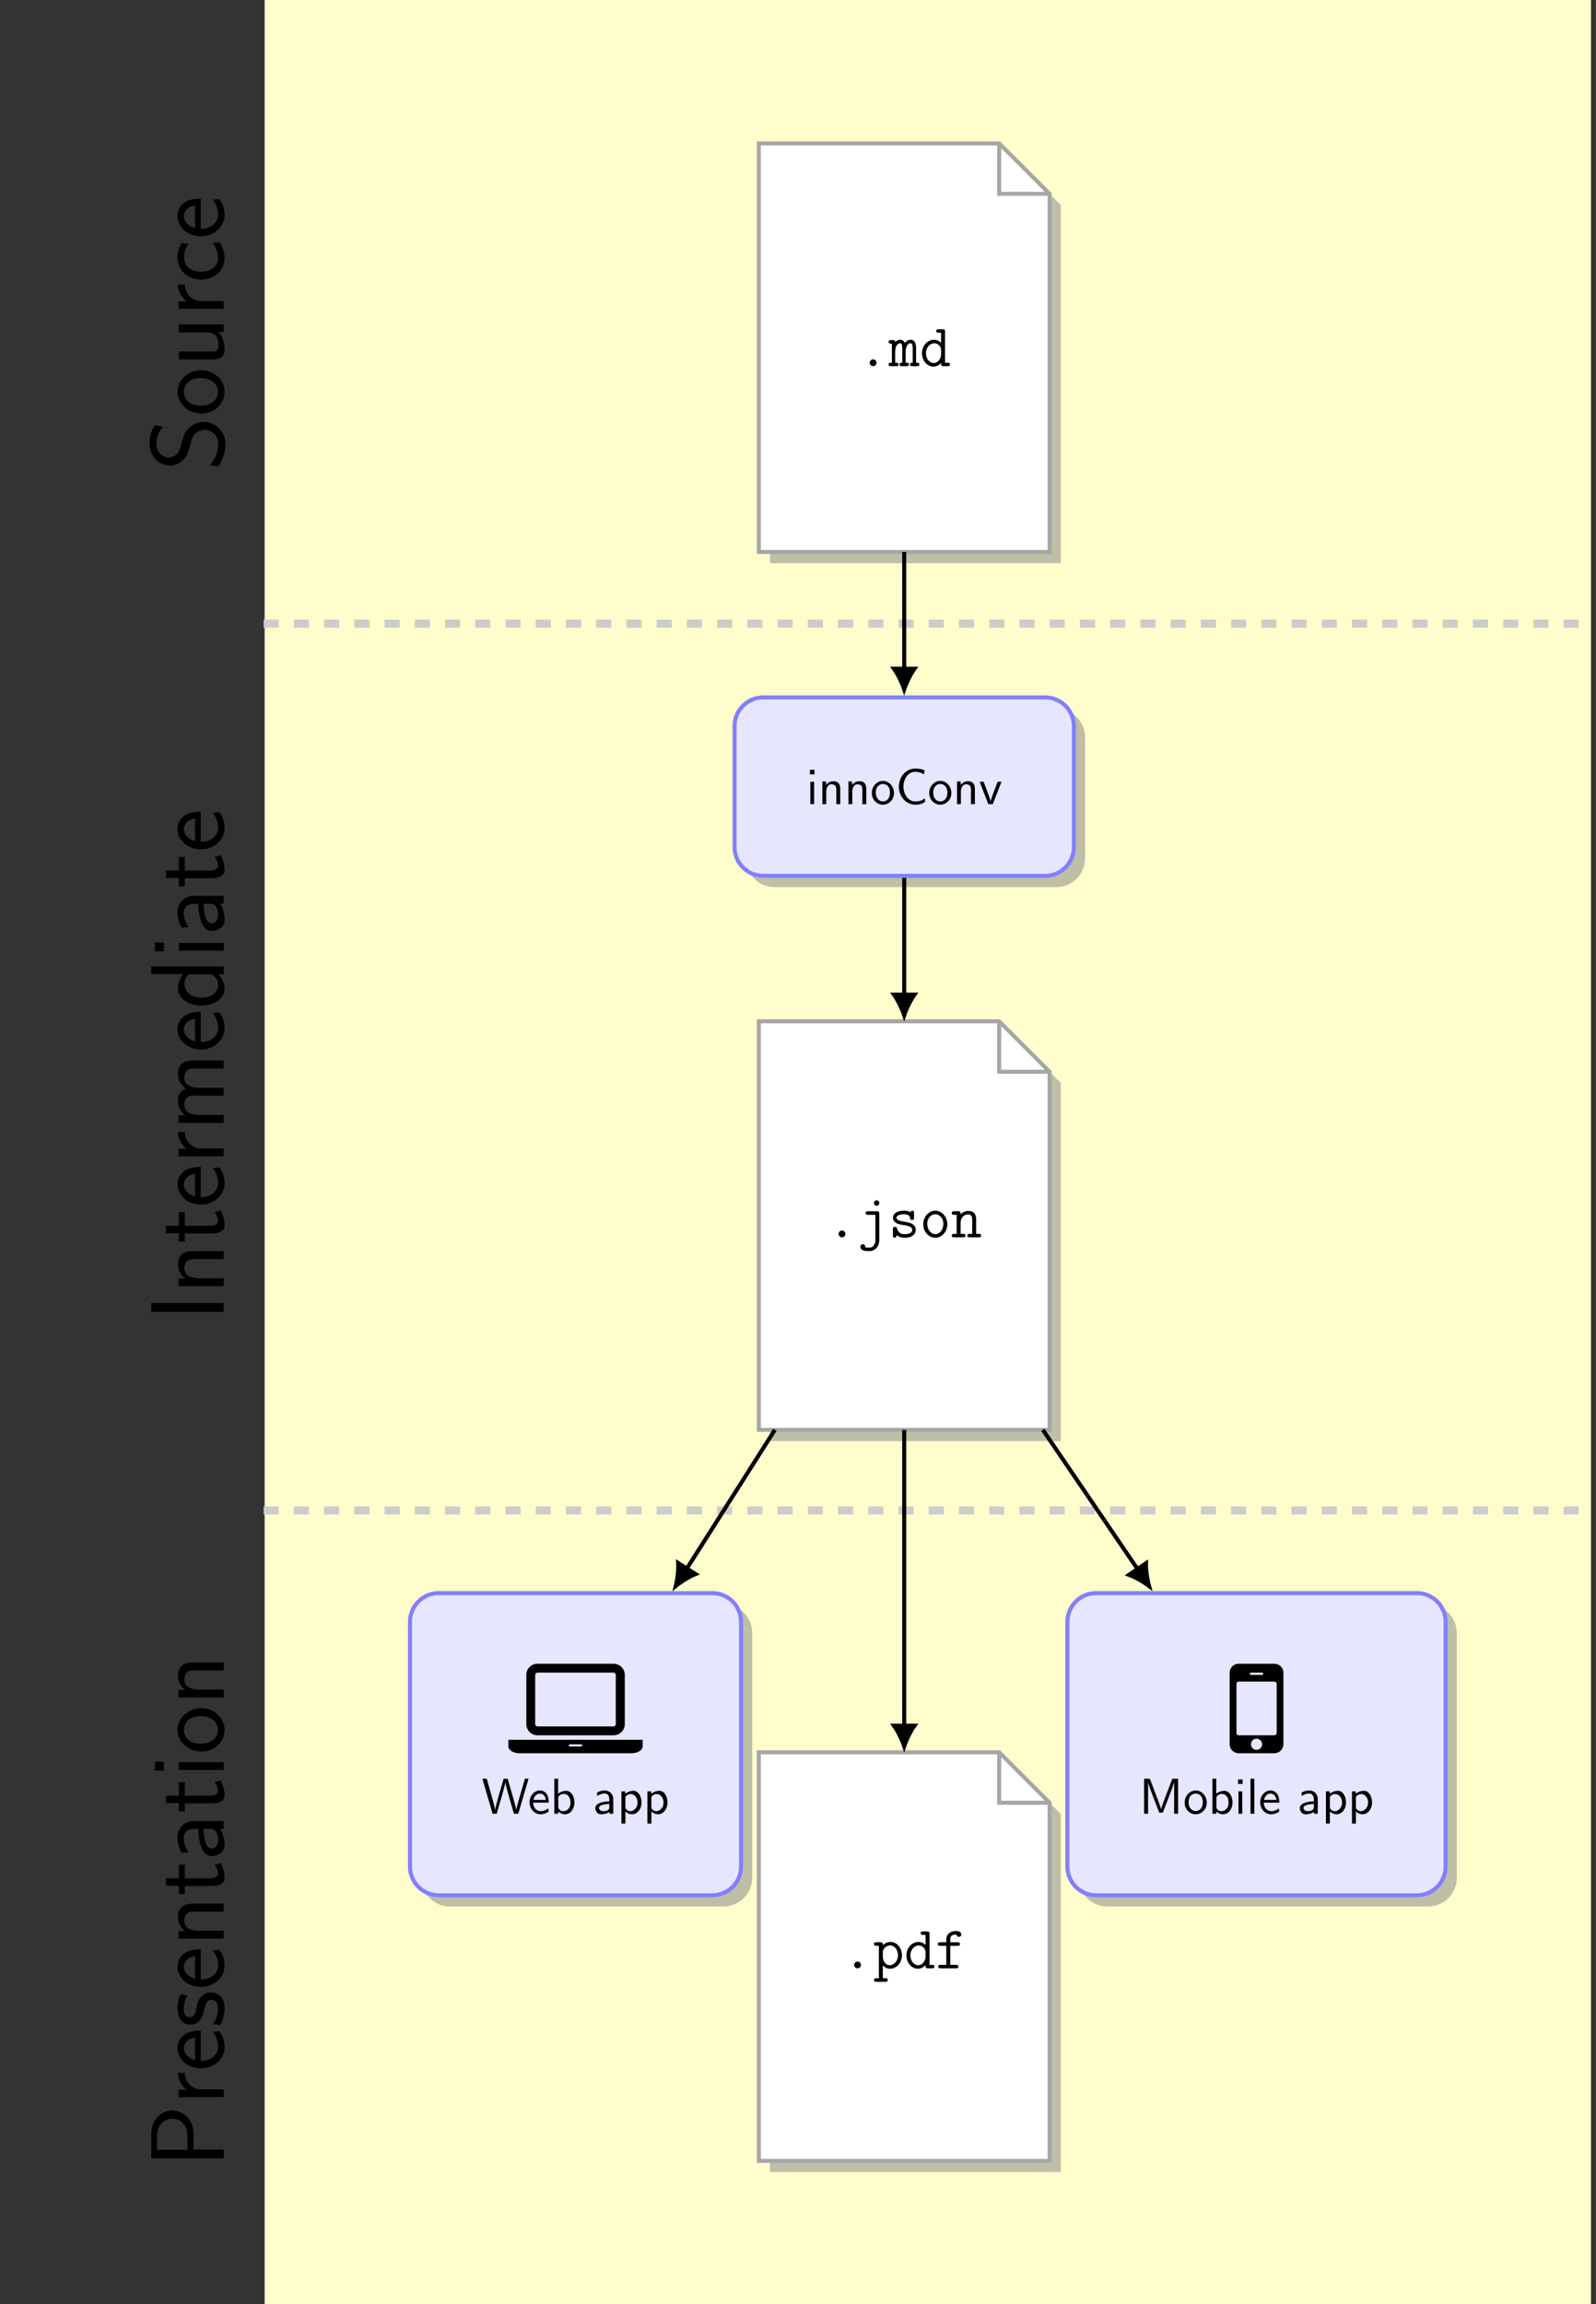 <?xml version="1.0" encoding="UTF-8"?>
<svg xmlns="http://www.w3.org/2000/svg" xmlns:xlink="http://www.w3.org/1999/xlink" width="315.584pt" height="455.382pt" viewBox="0 0 315.584 455.382" version="1.1">
<rect x="0" y="0" width="315.584" height="455.382" fill="#333333" stroke="none"/>
<defs>
<g>
<symbol overflow="visible" id="glyph0-0">
<path style="stroke:none;" d=""/>
</symbol>
<symbol overflow="visible" id="glyph0-1">
<path style="stroke:none;" d="M 3.75 -0.672 C 3.75 -1.062 3.438 -1.344 3.078 -1.344 C 2.703 -1.344 2.406 -1.047 2.406 -0.672 C 2.406 -0.312 2.719 0 3.078 0 C 3.469 0 3.75 -0.328 3.75 -0.672 Z M 3.75 -0.672 "/>
</symbol>
<symbol overflow="visible" id="glyph0-2">
<path style="stroke:none;" d="M 5.422 -3.625 C 5.422 -3.891 5.422 -5.219 4.359 -5.219 C 3.938 -5.219 3.531 -5.031 3.219 -4.594 C 3.141 -4.766 2.875 -5.219 2.312 -5.219 C 1.766 -5.219 1.406 -4.875 1.297 -4.766 C 1.297 -5.156 1.047 -5.156 0.828 -5.156 L 0.469 -5.156 C 0.297 -5.156 -0.016 -5.156 -0.016 -4.812 C -0.016 -4.453 0.266 -4.453 0.641 -4.453 L 0.641 -0.688 C 0.25 -0.688 -0.016 -0.688 -0.016 -0.344 C -0.016 0 0.297 0 0.469 0 L 1.469 0 C 1.641 0 1.953 0 1.953 -0.344 C 1.953 -0.688 1.672 -0.688 1.297 -0.688 L 1.297 -2.891 C 1.297 -3.891 1.734 -4.531 2.266 -4.531 C 2.594 -4.531 2.688 -4.109 2.688 -3.547 L 2.688 -0.688 C 2.484 -0.688 2.156 -0.688 2.156 -0.344 C 2.156 0 2.484 0 2.656 0 L 3.531 0 C 3.688 0 4 0 4 -0.344 C 4 -0.688 3.734 -0.688 3.359 -0.688 L 3.359 -2.891 C 3.359 -3.891 3.797 -4.531 4.312 -4.531 C 4.656 -4.531 4.75 -4.109 4.75 -3.547 L 4.75 -0.688 C 4.547 -0.688 4.219 -0.688 4.219 -0.344 C 4.219 0 4.547 0 4.703 0 L 5.578 0 C 5.75 0 6.062 0 6.062 -0.344 C 6.062 -0.688 5.781 -0.688 5.422 -0.688 Z M 5.422 -3.625 "/>
</symbol>
<symbol overflow="visible" id="glyph0-3">
<path style="stroke:none;" d="M 5 -6.812 C 5 -7.188 4.922 -7.297 4.516 -7.297 L 3.734 -7.297 C 3.562 -7.297 3.25 -7.297 3.25 -6.953 C 3.25 -6.609 3.562 -6.609 3.734 -6.609 L 4.219 -6.609 L 4.219 -4.625 C 4.031 -4.812 3.531 -5.219 2.812 -5.219 C 1.547 -5.219 0.438 -4.078 0.438 -2.562 C 0.438 -1.094 1.469 0.078 2.703 0.078 C 3.484 0.078 4 -0.391 4.219 -0.656 C 4.219 -0.156 4.219 0 4.703 0 L 5.484 0 C 5.656 0 5.969 0 5.969 -0.344 C 5.969 -0.688 5.656 -0.688 5.484 -0.688 L 5 -0.688 Z M 4.219 -2.266 C 4.219 -1.609 3.672 -0.625 2.766 -0.625 C 1.906 -0.625 1.219 -1.5 1.219 -2.562 C 1.219 -3.719 2.031 -4.531 2.875 -4.531 C 3.656 -4.531 4.219 -3.828 4.219 -3.203 Z M 4.219 -2.266 "/>
</symbol>
<symbol overflow="visible" id="glyph0-4">
<path style="stroke:none;" d="M 4.297 -6.781 C 4.297 -7.078 4.062 -7.312 3.766 -7.312 C 3.469 -7.312 3.234 -7.078 3.234 -6.781 C 3.234 -6.484 3.469 -6.234 3.766 -6.234 C 4.062 -6.234 4.297 -6.484 4.297 -6.781 Z M 2.062 -5.156 C 1.906 -5.156 1.594 -5.156 1.594 -4.812 C 1.594 -4.453 1.875 -4.453 2.062 -4.453 L 3.531 -4.453 L 3.531 0.469 C 3.531 0.656 3.531 1.172 3.188 1.609 C 2.875 2.031 2.531 2.031 2.25 2.031 C 2.016 2.031 1.719 2.016 1.516 1.969 C 1.516 1.812 1.516 1.359 1.047 1.359 C 0.844 1.359 0.562 1.516 0.562 1.859 C 0.562 2.719 1.734 2.719 2.219 2.719 C 2.641 2.719 3.125 2.719 3.734 2.109 C 3.844 2 4.297 1.453 4.297 0.531 L 4.297 -4.656 C 4.297 -5.031 4.234 -5.156 3.828 -5.156 Z M 2.062 -5.156 "/>
</symbol>
<symbol overflow="visible" id="glyph0-5">
<path style="stroke:none;" d="M 5.016 -4.812 C 5.016 -5 5.016 -5.266 4.688 -5.266 C 4.406 -5.266 4.328 -4.984 4.328 -4.969 C 3.844 -5.266 3.297 -5.266 3.062 -5.266 C 1.109 -5.266 0.844 -4.266 0.844 -3.859 C 0.844 -3.375 1.141 -3.031 1.547 -2.812 C 1.922 -2.594 2.266 -2.531 3.25 -2.375 C 3.719 -2.297 4.672 -2.141 4.672 -1.484 C 4.672 -1.047 4.266 -0.625 3.156 -0.625 C 2.391 -0.625 1.891 -0.922 1.641 -1.781 C 1.578 -1.953 1.547 -2.078 1.25 -2.078 C 0.844 -2.078 0.844 -1.859 0.844 -1.609 L 0.844 -0.375 C 0.844 -0.188 0.844 0.078 1.188 0.078 C 1.328 0.078 1.438 0.078 1.609 -0.422 C 2.156 0.031 2.781 0.078 3.156 0.078 C 5.359 0.078 5.359 -1.359 5.359 -1.484 C 5.359 -2.719 3.891 -2.969 3.312 -3.062 C 2.266 -3.234 1.547 -3.359 1.547 -3.859 C 1.547 -4.188 1.906 -4.562 3.031 -4.562 C 4.172 -4.562 4.219 -4.031 4.25 -3.719 C 4.266 -3.484 4.484 -3.438 4.625 -3.438 C 5.016 -3.438 5.016 -3.656 5.016 -3.891 Z M 5.016 -4.812 "/>
</symbol>
<symbol overflow="visible" id="glyph0-6">
<path style="stroke:none;" d="M 5.453 -2.578 C 5.453 -4.078 4.359 -5.266 3.078 -5.266 C 1.781 -5.266 0.688 -4.078 0.688 -2.578 C 0.688 -1.078 1.797 0.078 3.078 0.078 C 4.344 0.078 5.453 -1.078 5.453 -2.578 Z M 3.078 -0.625 C 2.219 -0.625 1.469 -1.531 1.469 -2.672 C 1.469 -3.781 2.234 -4.562 3.078 -4.562 C 3.906 -4.562 4.672 -3.781 4.672 -2.672 C 4.672 -1.516 3.938 -0.625 3.078 -0.625 Z M 3.078 -0.625 "/>
</symbol>
<symbol overflow="visible" id="glyph0-7">
<path style="stroke:none;" d="M 5 -3.5 C 5 -4.672 4.453 -5.219 3.469 -5.219 C 2.656 -5.219 2.125 -4.766 1.922 -4.547 C 1.922 -4.984 1.922 -5.156 1.453 -5.156 L 0.656 -5.156 C 0.484 -5.156 0.172 -5.156 0.172 -4.812 C 0.172 -4.453 0.484 -4.453 0.656 -4.453 L 1.141 -4.453 L 1.141 -0.688 L 0.656 -0.688 C 0.484 -0.688 0.172 -0.688 0.172 -0.344 C 0.172 0 0.484 0 0.656 0 L 2.422 0 C 2.578 0 2.891 0 2.891 -0.344 C 2.891 -0.688 2.578 -0.688 2.422 -0.688 L 1.922 -0.688 L 1.922 -2.859 C 1.922 -4.016 2.734 -4.531 3.375 -4.531 C 4.078 -4.531 4.219 -4.141 4.219 -3.453 L 4.219 -0.688 L 3.734 -0.688 C 3.562 -0.688 3.25 -0.688 3.25 -0.344 C 3.25 0 3.562 0 3.734 0 L 5.484 0 C 5.656 0 5.969 0 5.969 -0.344 C 5.969 -0.688 5.656 -0.688 5.484 -0.688 L 5 -0.688 Z M 5 -3.5 "/>
</symbol>
<symbol overflow="visible" id="glyph0-8">
<path style="stroke:none;" d="M 2.422 2.656 C 2.578 2.656 2.891 2.656 2.891 2.312 C 2.891 1.953 2.578 1.953 2.422 1.953 L 1.922 1.953 L 1.922 -0.594 C 2.219 -0.281 2.656 0.078 3.328 0.078 C 4.594 0.078 5.703 -1.062 5.703 -2.578 C 5.703 -4.047 4.703 -5.219 3.453 -5.219 C 2.578 -5.219 2.031 -4.703 1.922 -4.578 C 1.922 -4.969 1.922 -5.156 1.453 -5.156 L 0.656 -5.156 C 0.484 -5.156 0.172 -5.156 0.172 -4.812 C 0.172 -4.453 0.484 -4.453 0.656 -4.453 L 1.141 -4.453 L 1.141 1.953 L 0.656 1.953 C 0.484 1.953 0.172 1.953 0.172 2.312 C 0.172 2.656 0.484 2.656 0.656 2.656 Z M 1.922 -3.172 C 1.922 -3.859 2.594 -4.531 3.375 -4.531 C 4.234 -4.531 4.922 -3.656 4.922 -2.578 C 4.922 -1.438 4.109 -0.625 3.266 -0.625 C 2.359 -0.625 1.922 -1.641 1.922 -2.234 Z M 1.922 -3.172 "/>
</symbol>
<symbol overflow="visible" id="glyph0-9">
<path style="stroke:none;" d="M 2.953 -4.453 L 4.406 -4.453 C 4.562 -4.453 4.875 -4.453 4.875 -4.812 C 4.875 -5.156 4.562 -5.156 4.406 -5.156 L 2.953 -5.156 L 2.953 -5.75 C 2.953 -6.688 3.797 -6.688 4.172 -6.688 C 4.172 -6.656 4.266 -6.219 4.656 -6.219 C 4.859 -6.219 5.125 -6.359 5.125 -6.688 C 5.125 -7.375 4.219 -7.375 4.047 -7.375 C 3.125 -7.375 2.172 -6.859 2.172 -5.797 L 2.172 -5.156 L 0.984 -5.156 C 0.828 -5.156 0.5 -5.156 0.5 -4.812 C 0.5 -4.453 0.812 -4.453 0.984 -4.453 L 2.172 -4.453 L 2.172 -0.688 L 1.047 -0.688 C 0.875 -0.688 0.562 -0.688 0.562 -0.344 C 0.562 0 0.875 0 1.047 0 L 4.094 0 C 4.25 0 4.562 0 4.562 -0.344 C 4.562 -0.688 4.25 -0.688 4.094 -0.688 L 2.953 -0.688 Z M 2.953 -4.453 "/>
</symbol>
<symbol overflow="visible" id="glyph1-0">
<path style="stroke:none;" d=""/>
</symbol>
<symbol overflow="visible" id="glyph1-1">
<path style="stroke:none;" d="M 1.625 -6.781 L 0.734 -6.781 L 0.734 -5.891 L 1.625 -5.891 Z M 1.562 -4.422 L 0.812 -4.422 L 0.812 0 L 1.562 0 Z M 1.562 -4.422 "/>
</symbol>
<symbol overflow="visible" id="glyph1-2">
<path style="stroke:none;" d="M 4.344 -2.969 C 4.344 -3.625 4.188 -4.531 2.969 -4.531 C 2.078 -4.531 1.578 -3.859 1.531 -3.781 L 1.531 -4.484 L 0.812 -4.484 L 0.812 0 L 1.578 0 L 1.578 -2.438 C 1.578 -3.094 1.828 -3.922 2.594 -3.922 C 3.547 -3.922 3.562 -3.219 3.562 -2.906 L 3.562 0 L 4.344 0 Z M 4.344 -2.969 "/>
</symbol>
<symbol overflow="visible" id="glyph1-3">
<path style="stroke:none;" d="M 4.672 -2.188 C 4.672 -3.531 3.672 -4.594 2.5 -4.594 C 1.266 -4.594 0.297 -3.5 0.297 -2.188 C 0.297 -0.875 1.312 0.109 2.484 0.109 C 3.672 0.109 4.672 -0.891 4.672 -2.188 Z M 2.484 -0.531 C 1.797 -0.531 1.078 -1.094 1.078 -2.297 C 1.078 -3.5 1.828 -3.984 2.484 -3.984 C 3.188 -3.984 3.891 -3.469 3.891 -2.297 C 3.891 -1.109 3.219 -0.531 2.484 -0.531 Z M 2.484 -0.531 "/>
</symbol>
<symbol overflow="visible" id="glyph1-4">
<path style="stroke:none;" d="M 5.797 -1.141 C 5.219 -0.75 4.875 -0.531 3.891 -0.531 C 2.453 -0.531 1.562 -2.031 1.562 -3.469 C 1.562 -4.828 2.375 -6.391 3.906 -6.391 C 4.609 -6.391 5.062 -6.219 5.609 -5.875 L 5.75 -6.688 C 5.328 -6.891 4.562 -7.031 3.922 -7.031 C 2.078 -7.031 0.656 -5.469 0.656 -3.375 C 0.656 -1.797 1.844 0.109 3.922 0.109 C 4.828 0.109 5.219 -0.047 5.859 -0.453 Z M 5.797 -1.141 "/>
</symbol>
<symbol overflow="visible" id="glyph1-5">
<path style="stroke:none;" d="M 4.453 -4.422 L 3.703 -4.422 L 2.906 -2.359 C 2.703 -1.797 2.391 -1 2.312 -0.531 L 2.297 -0.531 C 2.25 -0.891 1.984 -1.578 1.891 -1.844 L 0.922 -4.422 L 0.141 -4.422 L 1.859 0 L 2.734 0 Z M 4.453 -4.422 "/>
</symbol>
<symbol overflow="visible" id="glyph1-6">
<path style="stroke:none;" d="M 9.266 -6.922 L 8.547 -6.922 L 7.641 -3.781 C 7.375 -2.906 6.891 -1.219 6.844 -0.719 C 6.844 -0.734 6.781 -1.25 6.125 -3.516 L 5.141 -6.922 L 4.344 -6.922 L 3.438 -3.812 C 3.219 -3.047 2.719 -1.297 2.672 -0.734 L 2.656 -0.734 C 2.625 -1.141 2.359 -2.109 2.266 -2.438 L 1.797 -4.109 L 1 -6.922 L 0.141 -6.922 L 2.156 0 L 2.969 0 L 3.969 -3.453 C 4.172 -4.188 4.609 -5.672 4.672 -6.188 C 4.719 -5.891 4.953 -4.938 5.219 -4 L 6.375 0 L 7.234 0 Z M 9.266 -6.922 "/>
</symbol>
<symbol overflow="visible" id="glyph1-7">
<path style="stroke:none;" d="M 4.125 -2.188 C 4.125 -2.516 4.109 -3.266 3.734 -3.875 C 3.312 -4.484 2.719 -4.594 2.359 -4.594 C 1.25 -4.594 0.344 -3.531 0.344 -2.25 C 0.344 -0.938 1.312 0.109 2.5 0.109 C 3.125 0.109 3.703 -0.125 4.094 -0.406 L 4.031 -1.062 C 3.406 -0.531 2.734 -0.5 2.516 -0.5 C 1.719 -0.5 1.078 -1.203 1.047 -2.188 Z M 1.094 -2.734 C 1.25 -3.484 1.781 -3.984 2.359 -3.984 C 2.875 -3.984 3.422 -3.656 3.562 -2.734 Z M 1.094 -2.734 "/>
</symbol>
<symbol overflow="visible" id="glyph1-8">
<path style="stroke:none;" d="M 1.562 -6.922 L 0.812 -6.922 L 0.812 0 L 1.594 0 L 1.594 -0.453 C 1.828 -0.234 2.266 0.109 2.938 0.109 C 3.922 0.109 4.781 -0.891 4.781 -2.219 C 4.781 -3.453 4.109 -4.531 3.172 -4.531 C 2.781 -4.531 2.156 -4.438 1.562 -3.953 Z M 1.594 -3.344 C 1.75 -3.578 2.109 -3.922 2.656 -3.922 C 3.25 -3.922 4 -3.5 4 -2.219 C 4 -0.922 3.172 -0.5 2.562 -0.5 C 2.172 -0.5 1.844 -0.672 1.594 -1.141 Z M 1.594 -3.344 "/>
</symbol>
<symbol overflow="visible" id="glyph1-9">
<path style="stroke:none;" d="M 3.984 -2.875 C 3.984 -3.891 3.25 -4.594 2.328 -4.594 C 1.688 -4.594 1.234 -4.438 0.766 -4.172 L 0.828 -3.516 C 1.344 -3.875 1.844 -4 2.328 -4 C 2.797 -4 3.203 -3.609 3.203 -2.875 L 3.203 -2.438 C 1.703 -2.422 0.438 -2 0.438 -1.125 C 0.438 -0.703 0.703 0.109 1.578 0.109 C 1.719 0.109 2.656 0.094 3.234 -0.359 L 3.234 0 L 3.984 0 Z M 3.203 -1.312 C 3.203 -1.125 3.203 -0.875 2.859 -0.688 C 2.578 -0.516 2.188 -0.5 2.078 -0.5 C 1.609 -0.5 1.156 -0.734 1.156 -1.141 C 1.156 -1.844 2.766 -1.906 3.203 -1.938 Z M 3.203 -1.312 "/>
</symbol>
<symbol overflow="visible" id="glyph1-10">
<path style="stroke:none;" d="M 1.594 -0.453 C 1.906 -0.172 2.344 0.109 2.938 0.109 C 3.906 0.109 4.781 -0.875 4.781 -2.219 C 4.781 -3.422 4.156 -4.531 3.203 -4.531 C 2.609 -4.531 2.031 -4.328 1.562 -3.938 L 1.562 -4.422 L 0.812 -4.422 L 0.812 1.938 L 1.594 1.938 Z M 1.594 -3.312 C 1.828 -3.672 2.219 -3.891 2.656 -3.891 C 3.406 -3.891 4 -3.141 4 -2.219 C 4 -1.203 3.297 -0.5 2.547 -0.5 C 2.156 -0.5 1.891 -0.703 1.688 -0.969 C 1.594 -1.109 1.594 -1.141 1.594 -1.312 Z M 1.594 -3.312 "/>
</symbol>
<symbol overflow="visible" id="glyph1-11">
<path style="stroke:none;" d="M 5.281 -3.531 C 4.938 -2.625 4.469 -1.391 4.359 -0.922 L 4.344 -0.922 C 4.297 -1.141 4.172 -1.5 4.031 -1.922 L 2.469 -6.047 L 2.125 -6.922 L 1 -6.922 L 1 0 L 1.781 0 L 1.781 -6.188 C 1.844 -5.859 2.25 -4.781 2.5 -4.094 L 3.984 -0.219 L 4.703 -0.219 L 6.031 -3.688 C 6.344 -4.5 6.438 -4.75 6.516 -4.953 C 6.609 -5.25 6.875 -5.969 6.922 -6.188 L 6.938 -6.188 L 6.938 0 L 7.719 0 L 7.719 -6.922 L 6.578 -6.922 Z M 5.281 -3.531 "/>
</symbol>
<symbol overflow="visible" id="glyph1-12">
<path style="stroke:none;" d="M 1.562 -6.922 L 0.812 -6.922 L 0.812 0 L 1.562 0 Z M 1.562 -6.922 "/>
</symbol>
<symbol overflow="visible" id="glyph2-0">
<path style="stroke:none;" d="M 3.094 -1.531 L 3.094 -19.703 L 9.297 -19.703 L 9.297 -1.531 Z M 1.531 0 L 10.859 0 L 10.859 -21.234 L 1.531 -21.234 Z M 1.531 0 "/>
</symbol>
<symbol overflow="visible" id="glyph2-1">
<path style="stroke:none;" d="M 5.75 -3.547 L 20.797 -3.547 C 22 -3.547 23.016 -4.531 23.016 -5.75 L 23.016 -15.484 C 23.016 -16.703 22 -17.688 20.797 -17.688 L 5.75 -17.688 C 4.531 -17.688 3.547 -16.703 3.547 -15.484 L 3.547 -5.75 C 3.547 -4.531 4.531 -3.547 5.75 -3.547 Z M 5.297 -15.484 C 5.297 -15.719 5.531 -15.938 5.75 -15.938 L 20.797 -15.938 C 21.016 -15.938 21.234 -15.719 21.234 -15.484 L 21.234 -5.75 C 21.234 -5.531 21.016 -5.297 20.797 -5.297 L 5.75 -5.297 C 5.531 -5.297 5.297 -5.531 5.297 -5.75 Z M 24.328 -2.656 L 0 -2.656 L 0 -1.344 C 0 -0.594 0.984 0 2.203 0 L 24.328 0 C 25.547 0 26.547 -0.594 26.547 -1.344 L 26.547 -2.656 Z M 14.375 -1.344 L 12.172 -1.344 C 12.047 -1.344 11.938 -1.406 11.938 -1.531 C 11.938 -1.656 12.047 -1.766 12.172 -1.766 L 14.375 -1.766 C 14.5 -1.766 14.594 -1.656 14.594 -1.531 C 14.594 -1.406 14.5 -1.344 14.375 -1.344 Z M 14.375 -1.344 "/>
</symbol>
<symbol overflow="visible" id="glyph2-2">
<path style="stroke:none;" d="M 6.422 -1.766 C 6.422 -1.141 5.922 -0.672 5.297 -0.672 C 4.688 -0.672 4.219 -1.141 4.219 -1.766 C 4.219 -2.375 4.688 -2.875 5.297 -2.875 C 5.922 -2.875 6.422 -2.375 6.422 -1.766 Z M 9.297 -3.984 C 9.297 -3.766 9.062 -3.547 8.844 -3.547 L 1.766 -3.547 C 1.531 -3.547 1.344 -3.766 1.344 -3.984 L 1.344 -13.734 C 1.344 -13.953 1.531 -14.156 1.766 -14.156 L 8.844 -14.156 C 9.062 -14.156 9.297 -13.953 9.297 -13.734 Z M 6.641 -15.719 C 6.641 -15.594 6.547 -15.484 6.422 -15.484 L 4.219 -15.484 C 4.094 -15.484 3.984 -15.594 3.984 -15.719 C 3.984 -15.828 4.094 -15.938 4.219 -15.938 L 6.422 -15.938 C 6.547 -15.938 6.641 -15.828 6.641 -15.719 Z M 10.625 -15.938 C 10.625 -16.906 9.812 -17.688 8.844 -17.688 L 1.766 -17.688 C 0.797 -17.688 0 -16.906 0 -15.938 L 0 -1.766 C 0 -0.797 0.797 0 1.766 0 L 8.844 0 C 9.812 0 10.625 -0.797 10.625 -1.766 Z M 10.625 -15.938 "/>
</symbol>
<symbol overflow="visible" id="glyph3-0">
<path style="stroke:none;" d=""/>
</symbol>
<symbol overflow="visible" id="glyph3-1">
<path style="stroke:none;" d="M -13.656 -9.031 C -14.188 -8.125 -14.672 -7.125 -14.672 -5.453 C -14.672 -2.781 -12.703 -1.078 -10.703 -1.078 C -9.922 -1.078 -9.031 -1.297 -8.125 -2.109 C -7.203 -2.906 -6.969 -3.828 -6.672 -4.984 C -6.547 -5.453 -6.328 -6.266 -6.266 -6.406 C -5.797 -7.562 -4.75 -8.125 -3.766 -8.125 C -2.453 -8.125 -1.078 -7.109 -1.078 -5.312 C -1.078 -4.688 -1.172 -2.875 -2.75 -1.156 L -1.109 -0.875 C 0.125 -2.562 0.328 -4.406 0.328 -5.328 C 0.328 -7.875 -1.672 -9.688 -3.953 -9.688 C -4.766 -9.688 -5.828 -9.438 -6.797 -8.578 C -7.719 -7.719 -7.938 -6.984 -8.391 -5.281 C -8.641 -4.312 -8.797 -3.703 -9.438 -3.188 C -9.891 -2.828 -10.328 -2.641 -10.891 -2.641 C -12.047 -2.641 -13.297 -3.641 -13.297 -5.453 C -13.297 -6.359 -13.109 -7.547 -12 -8.734 Z M -13.656 -9.031 "/>
</symbol>
<symbol overflow="visible" id="glyph3-2">
<path style="stroke:none;" d="M -4.422 -9.125 C -7.062 -9.125 -9.125 -7.172 -9.125 -4.859 C -9.125 -2.484 -7 -0.562 -4.422 -0.562 C -1.797 -0.562 0.172 -2.547 0.172 -4.828 C 0.172 -7.188 -1.859 -9.125 -4.422 -9.125 Z M -1.141 -4.859 C -1.141 -3.391 -2.328 -2.125 -4.578 -2.125 C -6.984 -2.125 -7.875 -3.594 -7.875 -4.828 C -7.875 -6.172 -6.906 -7.562 -4.578 -7.562 C -2.25 -7.562 -1.141 -6.219 -1.141 -4.859 Z M -1.141 -4.859 "/>
</symbol>
<symbol overflow="visible" id="glyph3-3">
<path style="stroke:none;" d="M -8.875 -8.453 L -8.875 -6.875 L -3.188 -6.875 C -1.656 -6.875 -1.031 -5.766 -1.031 -4.578 C -1.031 -3.219 -1.484 -3.094 -2.328 -3.094 L -8.875 -3.094 L -8.875 -1.531 L -2.234 -1.531 C -0.625 -1.531 0.172 -2.094 0.172 -3.516 C 0.172 -4.219 0 -5.797 -1.031 -6.922 L 0 -6.922 L 0 -8.453 Z M -8.875 -8.453 "/>
</symbol>
<symbol overflow="visible" id="glyph3-4">
<path style="stroke:none;" d="M -4.406 -3.078 C -6.344 -3.078 -7.641 -4.5 -7.688 -6.328 L -9.047 -6.328 C -9.031 -5 -8.359 -3.766 -7.297 -3.016 L -8.938 -3.016 L -8.938 -1.547 L 0 -1.547 L 0 -3.078 Z M -4.406 -3.078 "/>
</symbol>
<symbol overflow="visible" id="glyph3-5">
<path style="stroke:none;" d="M -8.234 -7.953 C -8.391 -7.953 -8.797 -7 -8.875 -6.75 C -9.125 -6.078 -9.125 -5.203 -9.125 -4.984 C -9.125 -2.297 -6.797 -0.688 -4.438 -0.688 C -1.969 -0.688 0.172 -2.484 0.172 -4.891 C 0.172 -6.281 -0.297 -7.266 -0.828 -8.078 L -2.188 -7.953 C -1.516 -7.062 -1.141 -6.031 -1.141 -4.922 C -1.141 -3.312 -2.547 -2.25 -4.469 -2.25 C -5.953 -2.25 -7.828 -2.938 -7.828 -5 C -7.828 -6.141 -7.594 -6.781 -6.969 -7.719 Z M -8.234 -7.953 "/>
</symbol>
<symbol overflow="visible" id="glyph3-6">
<path style="stroke:none;" d="M -4.531 -8.078 C -5.203 -8.078 -6.531 -8.031 -7.625 -7.375 C -8.797 -6.656 -9.125 -5.469 -9.125 -4.578 C -9.125 -2.438 -7.109 -0.625 -4.484 -0.625 C -1.922 -0.625 0.172 -2.5 0.172 -4.875 C 0.172 -5.797 -0.109 -6.938 -0.844 -7.969 C -0.922 -7.969 -1.391 -7.938 -1.406 -7.906 C -1.453 -7.906 -2.094 -7.844 -2.172 -7.844 C -1.359 -6.859 -1.094 -5.719 -1.094 -4.891 C -1.094 -3.578 -2.203 -2.141 -4.531 -2.094 Z M -5.656 -2.25 C -6.797 -2.516 -7.875 -3.422 -7.875 -4.578 C -7.875 -4.891 -7.828 -6.344 -5.656 -6.719 Z M -5.656 -2.25 "/>
</symbol>
<symbol overflow="visible" id="glyph3-7">
<path style="stroke:none;" d="M -14.328 -3.531 L -14.328 -1.797 L 0 -1.797 L 0 -3.531 Z M -14.328 -3.531 "/>
</symbol>
<symbol overflow="visible" id="glyph3-8">
<path style="stroke:none;" d="M -6.031 -8.453 C -7.328 -8.453 -9.047 -8.141 -9.047 -5.797 C -9.047 -4.484 -8.359 -3.609 -7.656 -3.031 L -8.938 -3.031 L -8.938 -1.531 L 0 -1.531 L 0 -3.094 L -5 -3.094 C -6.297 -3.094 -7.781 -3.594 -7.781 -5 C -7.781 -6.812 -6.562 -6.875 -5.859 -6.875 L 0 -6.875 L 0 -8.453 Z M -6.031 -8.453 "/>
</symbol>
<symbol overflow="visible" id="glyph3-9">
<path style="stroke:none;" d="M -7.688 -3.453 L -7.688 -6.141 L -8.875 -6.141 L -8.875 -3.453 L -11.422 -3.453 L -11.422 -1.984 L -8.875 -1.984 L -8.875 -0.344 L -7.688 -0.344 L -7.688 -1.938 L -2.453 -1.938 C -1.281 -1.938 0.172 -2.203 0.172 -3.578 C 0.172 -4.609 -0.125 -5.562 -0.594 -6.469 L -1.812 -6.141 C -1.391 -5.641 -1.141 -5.047 -1.141 -4.406 C -1.141 -3.484 -2.297 -3.453 -2.812 -3.453 Z M -7.688 -3.453 "/>
</symbol>
<symbol overflow="visible" id="glyph3-10">
<path style="stroke:none;" d="M -6.031 -13.844 C -7.422 -13.844 -9.047 -13.484 -9.047 -11.172 C -9.047 -9.625 -8.078 -8.703 -7.484 -8.281 C -8.578 -7.906 -9.047 -7.047 -9.047 -5.797 C -9.047 -4.406 -8.234 -3.516 -7.656 -3.031 L -8.938 -3.031 L -8.938 -1.531 L 0 -1.531 L 0 -3.094 L -5 -3.094 C -6.219 -3.094 -7.781 -3.547 -7.781 -5.016 C -7.781 -6.906 -6.469 -6.906 -5.859 -6.906 L 0 -6.906 L 0 -8.469 L -5 -8.469 C -6.219 -8.469 -7.781 -8.922 -7.781 -10.391 C -7.781 -12.266 -6.469 -12.266 -5.859 -12.266 L 0 -12.266 L 0 -13.844 Z M -6.031 -13.844 "/>
</symbol>
<symbol overflow="visible" id="glyph3-11">
<path style="stroke:none;" d="M -14.328 -8.422 L -14.328 -6.906 L -8.016 -6.906 C -8.547 -6.266 -9.047 -5.203 -9.047 -4.047 C -9.047 -2.172 -7 -0.688 -4.438 -0.688 C -1.875 -0.688 0.172 -2.141 0.172 -3.984 C 0.172 -5.406 -0.594 -6.359 -1.031 -6.859 L 0 -6.859 L 0 -8.422 Z M -2.766 -6.859 C -2.484 -6.859 -2.172 -6.859 -1.609 -6.219 C -1.266 -5.797 -1.094 -5.312 -1.094 -4.828 C -1.094 -3.719 -1.922 -2.25 -4.422 -2.25 C -7.016 -2.25 -7.781 -3.906 -7.781 -5.047 C -7.781 -5.797 -7.422 -6.422 -6.797 -6.859 Z M -2.766 -6.859 "/>
</symbol>
<symbol overflow="visible" id="glyph3-12">
<path style="stroke:none;" d="M -13.594 -3.156 L -13.594 -1.422 L -11.859 -1.422 L -11.859 -3.156 Z M -8.875 -3.062 L -8.875 -1.531 L 0 -1.531 L 0 -3.062 Z M -8.875 -3.062 "/>
</symbol>
<symbol overflow="visible" id="glyph3-13">
<path style="stroke:none;" d="M -5.844 -7.766 C -7.781 -7.766 -9.125 -6.375 -9.125 -4.531 C -9.125 -3.609 -8.969 -2.625 -8.297 -1.484 L -6.938 -1.609 C -7.312 -2.125 -7.906 -3.016 -7.906 -4.5 C -7.906 -5.562 -7.109 -6.203 -5.828 -6.203 L -5.047 -6.203 C -4.938 -2.891 -3.984 -0.828 -2.359 -0.828 C -1.516 -0.828 0.172 -1.344 0.172 -3.062 C 0.172 -3.359 0.125 -5.047 -0.766 -6.234 L 0 -6.234 L 0 -7.766 Z M -2.734 -6.203 C -2.359 -6.203 -1.859 -6.203 -1.484 -5.578 C -1.141 -5.047 -1.094 -4.359 -1.094 -4.062 C -1.094 -3.031 -1.672 -2.328 -2.391 -2.328 C -3.844 -2.328 -3.984 -5.562 -4 -6.203 Z M -2.734 -6.203 "/>
</symbol>
<symbol overflow="visible" id="glyph3-14">
<path style="stroke:none;" d="M -5.969 -6.797 C -5.969 -9.281 -7.891 -11.297 -10.156 -11.297 C -12.391 -11.297 -14.328 -9.359 -14.328 -6.672 L -14.328 -1.844 L 0 -1.844 L 0 -3.578 L -5.969 -3.578 Z M -13.172 -6.219 C -13.172 -8.609 -11.672 -9.672 -10.156 -9.672 C -8.766 -9.672 -7.172 -8.703 -7.172 -6.219 L -7.172 -3.531 L -13.172 -3.531 Z M -13.172 -6.219 "/>
</symbol>
<symbol overflow="visible" id="glyph3-15">
<path style="stroke:none;" d="M -8.516 -6.656 C -9.094 -5.438 -9.125 -4.484 -9.125 -3.859 C -9.125 -2.391 -8.609 -0.641 -6.531 -0.641 C -4.438 -0.641 -3.984 -2.906 -3.859 -3.531 C -3.672 -4.484 -3.469 -5.531 -2.438 -5.531 C -1.141 -5.531 -1.141 -4.047 -1.141 -3.781 C -1.141 -2.953 -1.359 -1.812 -2.109 -0.781 L -0.719 -0.531 C -0.047 -1.719 0.172 -2.844 0.172 -3.797 C 0.172 -6.344 -1.391 -6.984 -2.562 -6.984 C -3.578 -6.984 -4.25 -6.406 -4.562 -6.016 C -5.109 -5.328 -5.172 -5.078 -5.516 -3.391 C -5.562 -3.094 -5.781 -2.094 -6.719 -2.094 C -7.891 -2.094 -7.891 -3.391 -7.891 -3.672 C -7.891 -5.016 -7.484 -5.844 -7.172 -6.406 Z M -8.516 -6.656 "/>
</symbol>
</g>
<clipPath id="clip1">
  <path d="M 52 0 L 315 0 L 315 455.383 L 52 455.383 Z M 52 0 "/>
</clipPath>
<clipPath id="clip2">
  <path d="M 51 122 L 315.586 122 L 315.586 300 L 51 300 Z M 51 122 "/>
</clipPath>
</defs>
<g id="surface1">
<g clip-path="url(#clip1)" clip-rule="nonzero">
<path style=" stroke:none;fill-rule:nonzero;fill:rgb(100%,98.979%,80%);fill-opacity:1;" d="M 52.324 455.387 L 314.59 455.387 L 314.59 0 L 52.324 0 Z M 52.324 455.387 "/>
</g>
<g clip-path="url(#clip2)" clip-rule="nonzero">
<path style="fill:none;stroke-width:1.594;stroke-linecap:butt;stroke-linejoin:miter;stroke:rgb(79.999%,79.999%,79.999%);stroke-opacity:1;stroke-dasharray:2.989,2.989;stroke-miterlimit:10;" d="M -126.669 -54.541 L 135.995 -54.541 M -126.669 -229.791 L 135.995 -229.791 " transform="matrix(1,0,0,-1,178.794,68.713)"/>
</g>
<path style=" stroke:none;fill-rule:nonzero;fill:rgb(50%,50%,50%);fill-opacity:0.5;" d="M 152.262 111.293 L 152.262 30.559 L 199.789 30.559 L 209.754 40.523 L 209.754 111.293 Z M 199.789 30.559 L 199.789 40.523 L 209.754 40.523 L 199.789 40.523 "/>
<path style="fill-rule:nonzero;fill:rgb(100%,100%,100%);fill-opacity:1;stroke-width:0.797;stroke-linecap:butt;stroke-linejoin:miter;stroke:rgb(64.999%,64.999%,64.999%);stroke-opacity:1;stroke-miterlimit:10;" d="M -28.747 -40.369 L -28.747 40.369 L 18.784 40.369 L 28.745 30.404 L 28.745 -40.369 Z M 18.784 40.369 L 18.784 30.404 L 28.745 30.404 L 18.784 30.404 " transform="matrix(1,0,0,-1,178.794,68.713)"/>
<g style="fill:rgb(0%,0%,0%);fill-opacity:1;">
  <use xlink:href="#glyph0-1" x="169.566" y="72.366"/>
  <use xlink:href="#glyph0-2" x="175.718" y="72.366"/>
  <use xlink:href="#glyph0-3" x="181.87" y="72.366"/>
</g>
<path style=" stroke:none;fill-rule:nonzero;fill:rgb(50%,50%,50%);fill-opacity:0.5;" d="M 208.883 140.039 L 153.133 140.039 C 150 140.039 147.461 142.578 147.461 145.711 L 147.461 169.637 C 147.461 172.766 150 175.305 153.133 175.305 L 208.883 175.305 C 212.016 175.305 214.555 172.766 214.555 169.637 L 214.555 145.711 C 214.555 142.578 212.016 140.039 208.883 140.039 Z M 208.883 140.039 "/>
<path style="fill-rule:nonzero;fill:rgb(89.999%,89.999%,100%);fill-opacity:1;stroke-width:0.797;stroke-linecap:butt;stroke-linejoin:miter;stroke:rgb(50%,50%,100%);stroke-opacity:1;stroke-miterlimit:10;" d="M 27.878 -69.111 L -27.876 -69.111 C -31.009 -69.111 -33.544 -71.65 -33.544 -74.783 L -33.544 -98.709 C -33.544 -101.842 -31.009 -104.377 -27.876 -104.377 L 27.878 -104.377 C 31.007 -104.377 33.546 -101.842 33.546 -98.709 L 33.546 -74.783 C 33.546 -71.65 31.007 -69.111 27.878 -69.111 Z M 27.878 -69.111 " transform="matrix(1,0,0,-1,178.794,68.713)"/>
<g style="fill:rgb(0%,0%,0%);fill-opacity:1;">
  <use xlink:href="#glyph1-1" x="159.422" y="158.917"/>
  <use xlink:href="#glyph1-2" x="161.802" y="158.917"/>
  <use xlink:href="#glyph1-2" x="166.95" y="158.917"/>
  <use xlink:href="#glyph1-3" x="172.097" y="158.917"/>
  <use xlink:href="#glyph1-4" x="177.079" y="158.917"/>
  <use xlink:href="#glyph1-3" x="183.444" y="158.917"/>
  <use xlink:href="#glyph1-2" x="188.425" y="158.917"/>
  <use xlink:href="#glyph1-5" x="193.573" y="158.917"/>
</g>
<path style=" stroke:none;fill-rule:nonzero;fill:rgb(50%,50%,50%);fill-opacity:0.5;" d="M 152.262 284.785 L 152.262 204.051 L 199.789 204.051 L 209.754 214.012 L 209.754 284.785 Z M 199.789 204.051 L 199.789 214.012 L 209.754 214.012 L 199.789 214.012 "/>
<path style="fill-rule:nonzero;fill:rgb(100%,100%,100%);fill-opacity:1;stroke-width:0.797;stroke-linecap:butt;stroke-linejoin:miter;stroke:rgb(64.999%,64.999%,64.999%);stroke-opacity:1;stroke-miterlimit:10;" d="M -28.747 -213.857 L -28.747 -133.123 L 18.784 -133.123 L 28.745 -143.088 L 28.745 -213.857 Z M 18.784 -133.123 L 18.784 -143.088 L 28.745 -143.088 L 18.784 -143.088 " transform="matrix(1,0,0,-1,178.794,68.713)"/>
<g style="fill:rgb(0%,0%,0%);fill-opacity:1;">
  <use xlink:href="#glyph0-1" x="163.414" y="244.527"/>
  <use xlink:href="#glyph0-4" x="169.566" y="244.527"/>
  <use xlink:href="#glyph0-5" x="175.718" y="244.527"/>
  <use xlink:href="#glyph0-6" x="181.87" y="244.527"/>
  <use xlink:href="#glyph0-7" x="188.023" y="244.527"/>
</g>
<path style=" stroke:none;fill-rule:nonzero;fill:rgb(50%,50%,50%);fill-opacity:0.5;" d="M 143.074 317.051 L 88.953 317.051 C 85.824 317.051 83.285 319.59 83.285 322.719 L 83.285 371.094 C 83.285 374.227 85.824 376.766 88.953 376.766 L 143.074 376.766 C 146.203 376.766 148.742 374.227 148.742 371.094 L 148.742 322.719 C 148.742 319.59 146.203 317.051 143.074 317.051 Z M 143.074 317.051 "/>
<path style="fill-rule:nonzero;fill:rgb(89.999%,89.999%,100%);fill-opacity:1;stroke-width:0.797;stroke-linecap:butt;stroke-linejoin:miter;stroke:rgb(50%,50%,100%);stroke-opacity:1;stroke-miterlimit:10;" d="M -37.935 -246.123 L -92.056 -246.123 C -95.185 -246.123 -97.724 -248.662 -97.724 -251.795 L -97.724 -300.17 C -97.724 -303.299 -95.185 -305.838 -92.056 -305.838 L -37.935 -305.838 C -34.802 -305.838 -32.267 -303.299 -32.267 -300.17 L -32.267 -251.795 C -32.267 -248.662 -34.802 -246.123 -37.935 -246.123 Z M -37.935 -246.123 " transform="matrix(1,0,0,-1,178.794,68.713)"/>
<g style="fill:rgb(0%,0%,0%);fill-opacity:1;">
  <use xlink:href="#glyph2-1" x="100.527" y="346.482"/>
</g>
<g style="fill:rgb(0%,0%,0%);fill-opacity:1;">
  <use xlink:href="#glyph1-6" x="95.245" y="358.437"/>
</g>
<g style="fill:rgb(0%,0%,0%);fill-opacity:1;">
  <use xlink:href="#glyph1-7" x="104.376" y="358.437"/>
  <use xlink:href="#glyph1-8" x="108.803" y="358.437"/>
</g>
<g style="fill:rgb(0%,0%,0%);fill-opacity:1;">
  <use xlink:href="#glyph1-9" x="117.278" y="358.437"/>
  <use xlink:href="#glyph1-10" x="122.066" y="358.437"/>
</g>
<g style="fill:rgb(0%,0%,0%);fill-opacity:1;">
  <use xlink:href="#glyph1-10" x="127.204" y="358.437"/>
</g>
<path style=" stroke:none;fill-rule:nonzero;fill:rgb(50%,50%,50%);fill-opacity:0.5;" d="M 282.387 317.051 L 218.941 317.051 C 215.812 317.051 213.273 319.59 213.273 322.719 L 213.273 371.094 C 213.273 374.227 215.812 376.766 218.941 376.766 L 282.387 376.766 C 285.52 376.766 288.059 374.227 288.059 371.094 L 288.059 322.719 C 288.059 319.59 285.52 317.051 282.387 317.051 Z M 282.387 317.051 "/>
<path style="fill-rule:nonzero;fill:rgb(89.999%,89.999%,100%);fill-opacity:1;stroke-width:0.797;stroke-linecap:butt;stroke-linejoin:miter;stroke:rgb(50%,50%,100%);stroke-opacity:1;stroke-miterlimit:10;" d="M 101.382 -246.123 L 37.933 -246.123 C 34.804 -246.123 32.265 -248.662 32.265 -251.795 L 32.265 -300.17 C 32.265 -303.299 34.804 -305.838 37.933 -305.838 L 101.382 -305.838 C 104.511 -305.838 107.05 -303.299 107.05 -300.17 L 107.05 -251.795 C 107.05 -248.662 104.511 -246.123 101.382 -246.123 Z M 101.382 -246.123 " transform="matrix(1,0,0,-1,178.794,68.713)"/>
<g style="fill:rgb(0%,0%,0%);fill-opacity:1;">
  <use xlink:href="#glyph2-2" x="243.146" y="346.482"/>
</g>
<g style="fill:rgb(0%,0%,0%);fill-opacity:1;">
  <use xlink:href="#glyph1-11" x="225.232" y="358.437"/>
  <use xlink:href="#glyph1-3" x="233.949" y="358.437"/>
  <use xlink:href="#glyph1-8" x="238.931" y="358.437"/>
  <use xlink:href="#glyph1-1" x="244.078" y="358.437"/>
  <use xlink:href="#glyph1-12" x="246.458" y="358.437"/>
  <use xlink:href="#glyph1-7" x="248.838" y="358.437"/>
</g>
<g style="fill:rgb(0%,0%,0%);fill-opacity:1;">
  <use xlink:href="#glyph1-9" x="256.583" y="358.437"/>
  <use xlink:href="#glyph1-10" x="261.371" y="358.437"/>
  <use xlink:href="#glyph1-10" x="266.519" y="358.437"/>
</g>
<path style=" stroke:none;fill-rule:nonzero;fill:rgb(50%,50%,50%);fill-opacity:0.5;" d="M 152.262 429.254 L 152.262 348.52 L 199.789 348.52 L 209.754 358.48 L 209.754 429.254 Z M 199.789 348.52 L 199.789 358.48 L 209.754 358.48 L 199.789 358.48 "/>
<path style="fill-rule:nonzero;fill:rgb(100%,100%,100%);fill-opacity:1;stroke-width:0.797;stroke-linecap:butt;stroke-linejoin:miter;stroke:rgb(64.999%,64.999%,64.999%);stroke-opacity:1;stroke-miterlimit:10;" d="M -28.747 -358.326 L -28.747 -277.592 L 18.784 -277.592 L 28.745 -287.553 L 28.745 -358.326 Z M 18.784 -277.592 L 18.784 -287.553 L 28.745 -287.553 L 18.784 -287.553 " transform="matrix(1,0,0,-1,178.794,68.713)"/>
<g style="fill:rgb(0%,0%,0%);fill-opacity:1;">
  <use xlink:href="#glyph0-1" x="166.49" y="388.993"/>
  <use xlink:href="#glyph0-8" x="172.642" y="388.993"/>
  <use xlink:href="#glyph0-3" x="178.794" y="388.993"/>
  <use xlink:href="#glyph0-9" x="184.946" y="388.993"/>
</g>
<path style="fill:none;stroke-width:0.797;stroke-linecap:butt;stroke-linejoin:miter;stroke:rgb(0%,0%,0%);stroke-opacity:1;stroke-miterlimit:10;" d="M -0.001 -40.369 L -0.001 -63.443 " transform="matrix(1,0,0,-1,178.794,68.713)"/>
<path style="fill-rule:nonzero;fill:rgb(0%,0%,0%);fill-opacity:1;stroke-width:0.797;stroke-linecap:butt;stroke-linejoin:miter;stroke:rgb(0%,0%,0%);stroke-opacity:1;stroke-miterlimit:10;" d="M 4.011 -0.001 C 3.519 0.159 1.351 1.05 -0 2.022 L -0 -2.021 C 1.351 -1.052 3.519 -0.157 4.011 -0.001 Z M 4.011 -0.001 " transform="matrix(0,1,1,0,178.794,132.156)"/>
<path style="fill:none;stroke-width:0.797;stroke-linecap:butt;stroke-linejoin:miter;stroke:rgb(0%,0%,0%);stroke-opacity:1;stroke-miterlimit:10;" d="M -0.001 -104.775 L -0.001 -127.853 " transform="matrix(1,0,0,-1,178.794,68.713)"/>
<path style="fill-rule:nonzero;fill:rgb(0%,0%,0%);fill-opacity:1;stroke-width:0.797;stroke-linecap:butt;stroke-linejoin:miter;stroke:rgb(0%,0%,0%);stroke-opacity:1;stroke-miterlimit:10;" d="M 4.012 -0.001 C 3.516 0.159 1.352 1.05 0.001 2.022 L 0.001 -2.021 C 1.352 -1.052 3.516 -0.157 4.012 -0.001 Z M 4.012 -0.001 " transform="matrix(0,1,1,0,178.794,196.566)"/>
<path style="fill:none;stroke-width:0.797;stroke-linecap:butt;stroke-linejoin:miter;stroke:rgb(0%,0%,0%);stroke-opacity:1;stroke-miterlimit:10;" d="M -25.575 -213.857 L -42.978 -241.267 " transform="matrix(1,0,0,-1,178.794,68.713)"/>
<path style="fill-rule:nonzero;fill:rgb(0%,0%,0%);fill-opacity:1;stroke-width:0.797;stroke-linecap:butt;stroke-linejoin:miter;stroke:rgb(0%,0%,0%);stroke-opacity:1;stroke-miterlimit:10;" d="M 4.011 -0.002 C 3.518 0.156 1.354 1.049 0.001 2.023 L -0.001 -2.023 C 1.354 -1.052 3.519 -0.157 4.011 -0.002 Z M 4.011 -0.002 " transform="matrix(-0.537,0.846,0.846,0.537,135.816,309.979)"/>
<path style="fill:none;stroke-width:0.797;stroke-linecap:butt;stroke-linejoin:miter;stroke:rgb(0%,0%,0%);stroke-opacity:1;stroke-miterlimit:10;" d="M 27.409 -213.857 L 46.132 -241.365 " transform="matrix(1,0,0,-1,178.794,68.713)"/>
<path style="fill-rule:nonzero;fill:rgb(0%,0%,0%);fill-opacity:1;stroke-width:0.797;stroke-linecap:butt;stroke-linejoin:miter;stroke:rgb(0%,0%,0%);stroke-opacity:1;stroke-miterlimit:10;" d="M 4.009 -0 C 3.517 0.159 1.355 1.05 0.001 2.024 L 0.002 -2.021 C 1.352 -1.05 3.519 -0.158 4.009 -0 Z M 4.009 -0 " transform="matrix(0.563,0.827,0.827,-0.563,224.924,310.08)"/>
<path style="fill:none;stroke-width:0.797;stroke-linecap:butt;stroke-linejoin:miter;stroke:rgb(0%,0%,0%);stroke-opacity:1;stroke-miterlimit:10;" d="M -0.001 -213.857 L -0.001 -272.322 " transform="matrix(1,0,0,-1,178.794,68.713)"/>
<path style="fill-rule:nonzero;fill:rgb(0%,0%,0%);fill-opacity:1;stroke-width:0.797;stroke-linecap:butt;stroke-linejoin:miter;stroke:rgb(0%,0%,0%);stroke-opacity:1;stroke-miterlimit:10;" d="M 4.009 -0.001 C 3.517 0.159 1.353 1.05 0.001 2.022 L 0.001 -2.021 C 1.353 -1.052 3.517 -0.157 4.009 -0.001 Z M 4.009 -0.001 " transform="matrix(0,1,1,0,178.794,341.034)"/>
<g style="fill:rgb(0%,0%,0%);fill-opacity:1;">
  <use xlink:href="#glyph3-1" x="44.236" y="93.077"/>
  <use xlink:href="#glyph3-2" x="44.236" y="82.283"/>
  <use xlink:href="#glyph3-3" x="44.236" y="72.567"/>
  <use xlink:href="#glyph3-4" x="44.236" y="62.569"/>
  <use xlink:href="#glyph3-5" x="44.236" y="55.951"/>
  <use xlink:href="#glyph3-6" x="44.236" y="47.316"/>
</g>
<g style="fill:rgb(0%,0%,0%);fill-opacity:1;">
  <use xlink:href="#glyph3-7" x="44.236" y="261.053"/>
  <use xlink:href="#glyph3-8" x="44.236" y="255.706"/>
  <use xlink:href="#glyph3-9" x="44.236" y="245.707"/>
  <use xlink:href="#glyph3-6" x="44.236" y="238.69"/>
  <use xlink:href="#glyph3-4" x="44.236" y="230.055"/>
  <use xlink:href="#glyph3-10" x="44.236" y="223.437"/>
  <use xlink:href="#glyph3-6" x="44.236" y="208.041"/>
  <use xlink:href="#glyph3-11" x="44.236" y="199.406"/>
  <use xlink:href="#glyph3-12" x="44.236" y="189.408"/>
  <use xlink:href="#glyph3-13" x="44.236" y="184.808"/>
  <use xlink:href="#glyph3-9" x="44.236" y="175.492"/>
  <use xlink:href="#glyph3-6" x="44.236" y="168.475"/>
</g>
<g style="fill:rgb(0%,0%,0%);fill-opacity:1;">
  <use xlink:href="#glyph3-14" x="44.236" y="428.384"/>
  <use xlink:href="#glyph3-4" x="44.236" y="415.995"/>
  <use xlink:href="#glyph3-6" x="44.236" y="409.377"/>
  <use xlink:href="#glyph3-15" x="44.236" y="400.742"/>
  <use xlink:href="#glyph3-6" x="44.236" y="393.293"/>
  <use xlink:href="#glyph3-8" x="44.236" y="384.658"/>
  <use xlink:href="#glyph3-9" x="44.236" y="374.659"/>
  <use xlink:href="#glyph3-13" x="44.236" y="367.642"/>
  <use xlink:href="#glyph3-9" x="44.236" y="358.326"/>
  <use xlink:href="#glyph3-12" x="44.236" y="351.309"/>
  <use xlink:href="#glyph3-2" x="44.236" y="346.709"/>
  <use xlink:href="#glyph3-8" x="44.236" y="336.994"/>
</g>
</g>
</svg>
